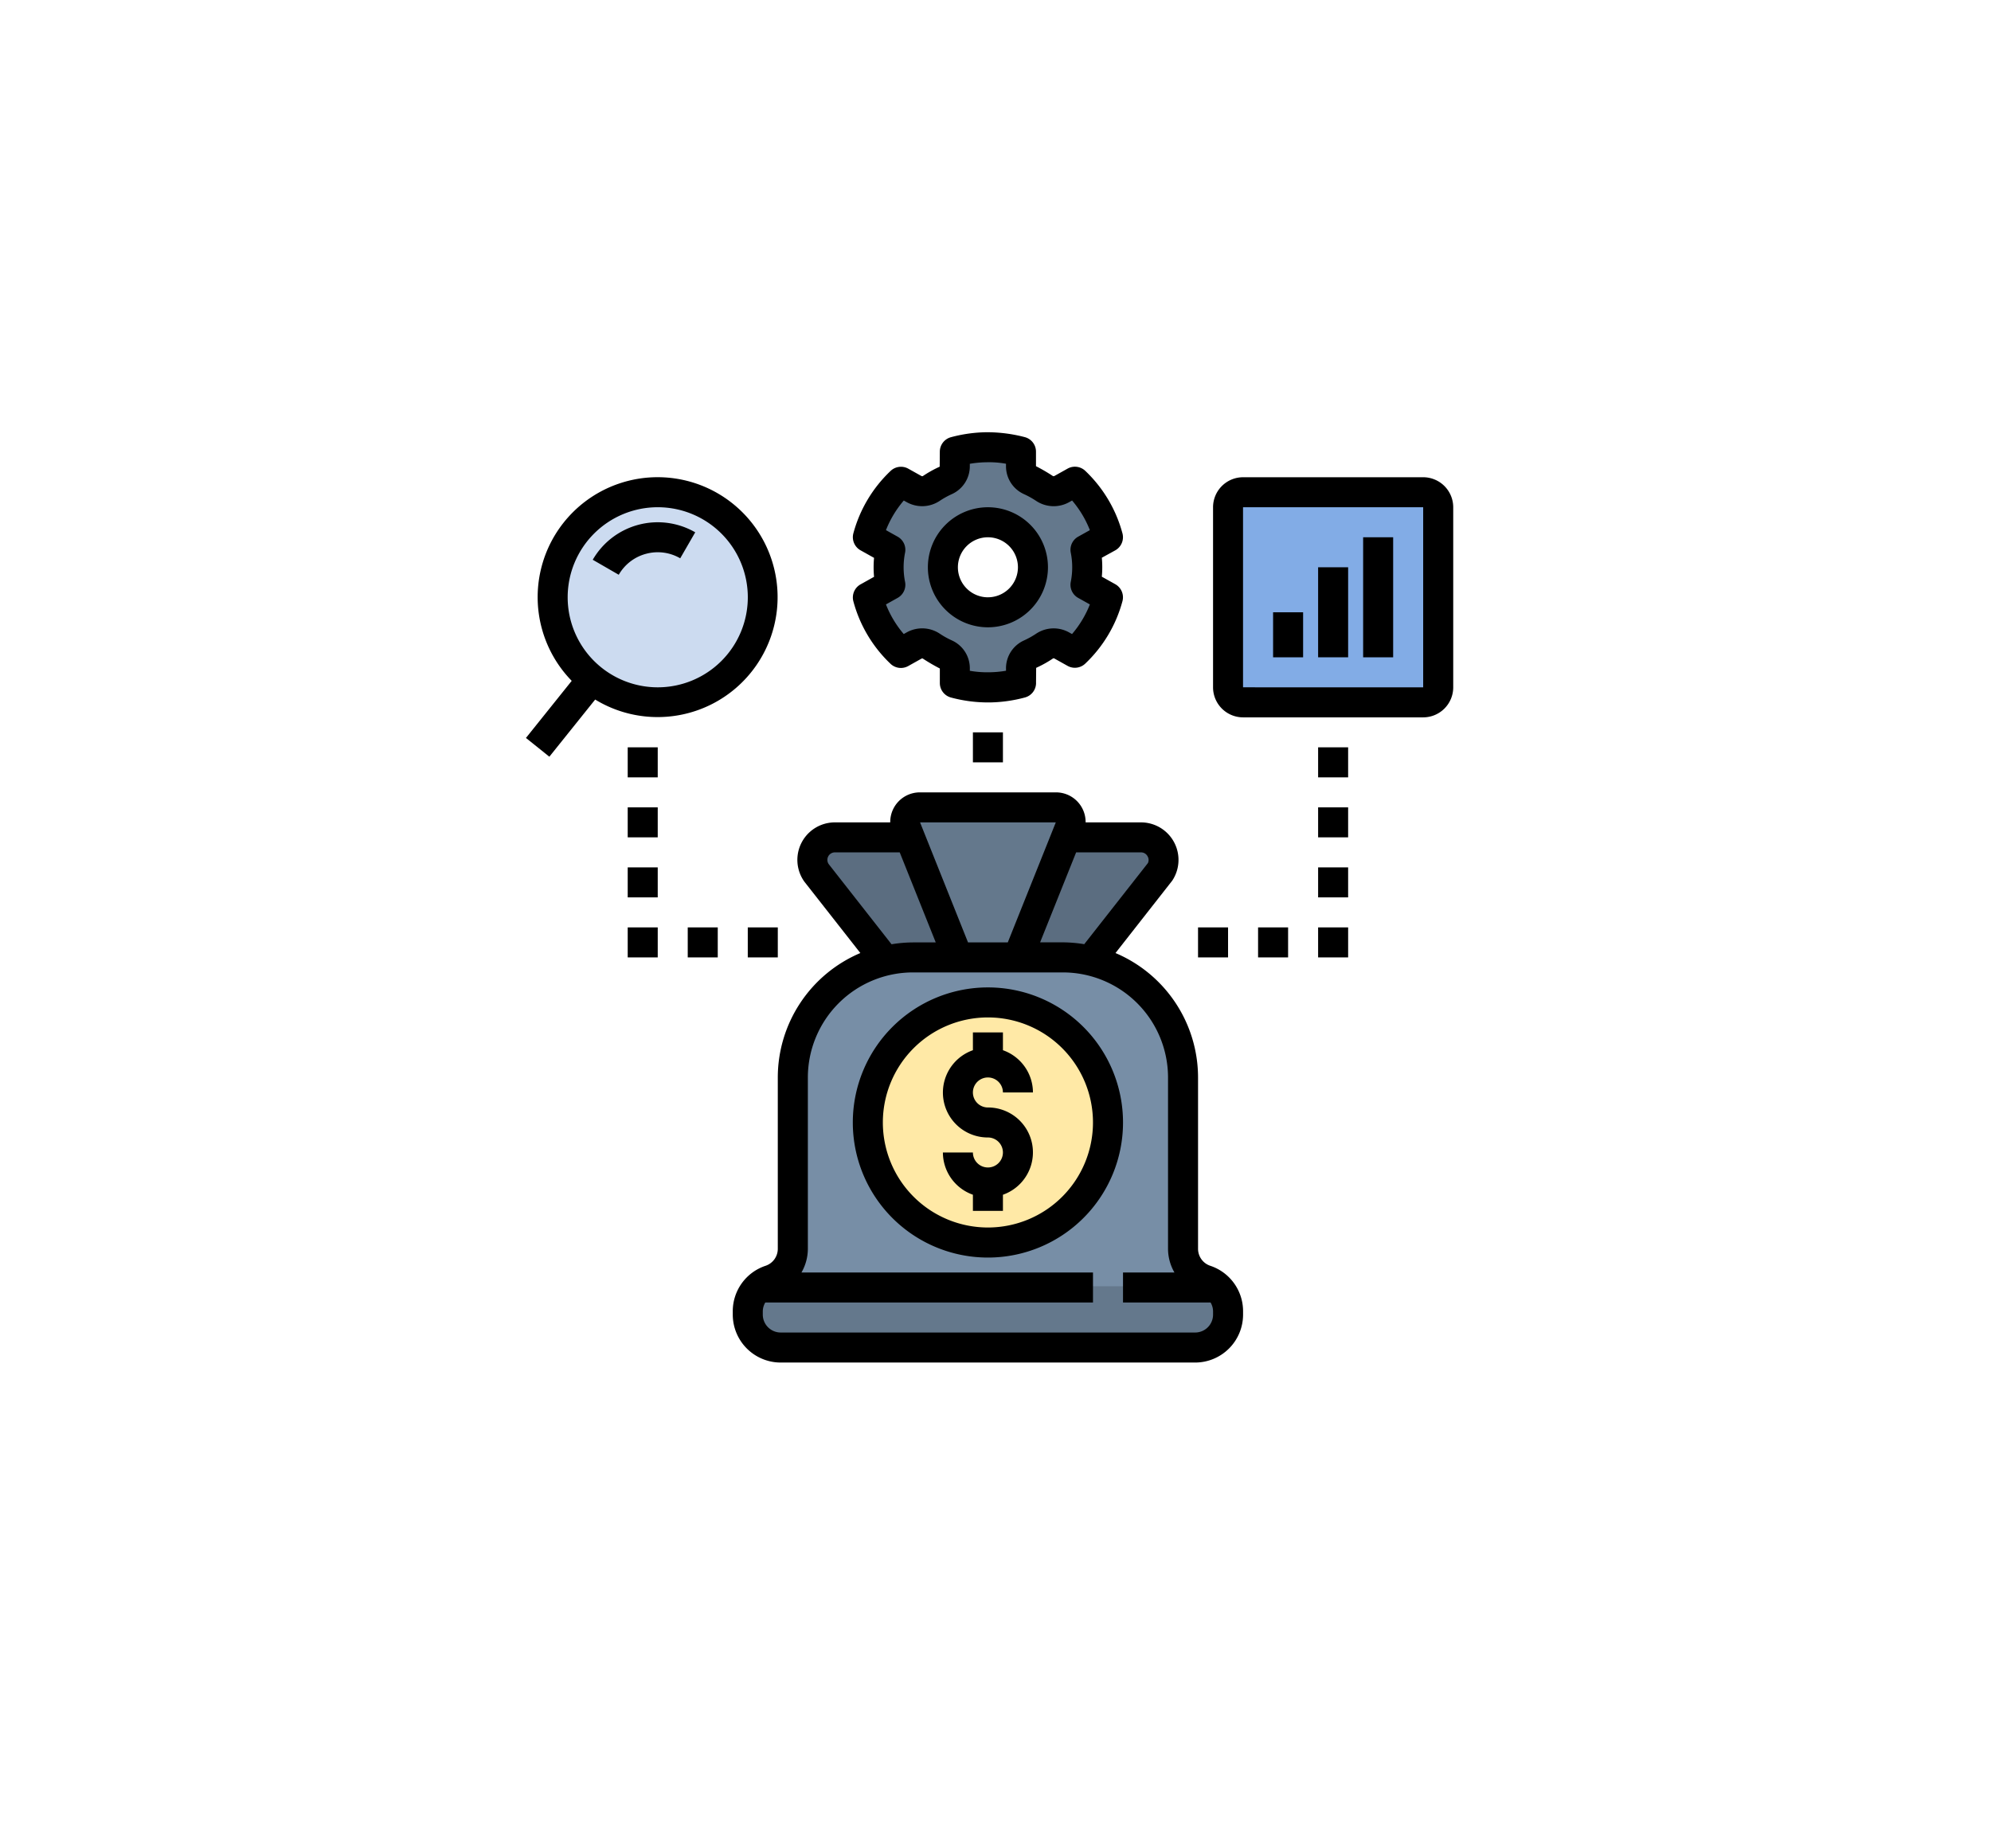 <svg xmlns="http://www.w3.org/2000/svg" xmlns:xlink="http://www.w3.org/1999/xlink" width="168" height="156" viewBox="0 0 168 156"><defs><filter id="a" x="0" y="0" width="168" height="156" filterUnits="userSpaceOnUse"><feOffset dy="3" input="SourceAlpha"/><feGaussianBlur stdDeviation="3" result="b"/><feFlood flood-opacity="0.161"/><feComposite operator="in" in2="b"/><feComposite in="SourceGraphic"/></filter></defs><g transform="translate(6023 9725)"><g transform="translate(-6346.305 -14056.382)"><g transform="matrix(1, 0, 0, 1, 323.3, 4331.38)" filter="url(#a)"><rect width="150" height="138" rx="17" transform="translate(9 6)" fill="#fff"/></g><g transform="translate(366.614 4366.778)"><path d="M52.727,60.593V46.132A10.132,10.132,0,0,0,42.6,36H29.931A10.132,10.132,0,0,0,19.8,46.132V60.593a2.778,2.778,0,0,1-1.9,2.636A2.778,2.778,0,0,0,16,65.864v.285a2.778,2.778,0,0,0,2.778,2.778h34.97a2.778,2.778,0,0,0,2.778-2.778v-.285a2.778,2.778,0,0,0-1.9-2.636,2.778,2.778,0,0,1-1.9-2.636Z" transform="translate(3.978 9.303)" fill="#778ea6"/><path d="M16,60v.285a2.778,2.778,0,0,0,2.778,2.778h34.97a2.778,2.778,0,0,0,2.778-2.778V60a2.751,2.751,0,0,0-.9-2H16.9a2.751,2.751,0,0,0-.9,2Z" transform="translate(3.978 15.165)" fill="#64788c"/><path d="M48.031,28H22.2a1.9,1.9,0,0,0-1.581,2.953l5.63,7.178h17.73l5.63-7.178A1.9,1.9,0,0,0,48.031,28Z" transform="translate(5.125 7.171)" fill="#5b6d80"/><path d="M39.2,26H27.743a1.266,1.266,0,0,0-1.176,1.737l4.371,10.928H36l4.371-10.928A1.266,1.266,0,0,0,39.2,26Z" transform="translate(6.77 6.638)" fill="#64788c"/><circle cx="10.132" cy="10.132" r="10.132" transform="translate(30.11 49.102)" fill="#ffe9a6"/><rect width="17.73" height="17.73" rx="1" transform="translate(60.504 6.043)" fill="#82ace6"/><circle cx="8.864" cy="8.864" r="8.864" transform="translate(3.516 6.044)" fill="#ccdbf0"/><path d="M42.366,13.61a7.57,7.57,0,0,0,0-2.957l1.9-1.059a10.038,10.038,0,0,0-2.787-4.683l-1.1.614a1.4,1.4,0,0,1-1.45-.034A8.438,8.438,0,0,0,37.68,4.8a1.308,1.308,0,0,1-.756-1.2V2.372a10.6,10.6,0,0,0-5.587,0V3.6a1.308,1.308,0,0,1-.756,1.2,8.434,8.434,0,0,0-1.246.694,1.4,1.4,0,0,1-1.45.034l-1.094-.611A10.038,10.038,0,0,0,24,9.594l1.9,1.059a7.569,7.569,0,0,0,0,2.957L24,14.669a10.038,10.038,0,0,0,2.787,4.683l1.1-.614a1.4,1.4,0,0,1,1.45.034,8.434,8.434,0,0,0,1.246.694,1.308,1.308,0,0,1,.756,1.2v1.226a10.6,10.6,0,0,0,5.587,0V20.665a1.308,1.308,0,0,1,.756-1.2,8.433,8.433,0,0,0,1.246-.694,1.4,1.4,0,0,1,1.45-.034l1.094.611a10.039,10.039,0,0,0,2.792-4.68Zm-8.234,2.321a3.8,3.8,0,1,1,3.8-3.8A3.8,3.8,0,0,1,34.132,15.931Z" transform="translate(6.11 0.244)" fill="#64788c"/><path d="M34.248,38.084a11.4,11.4,0,1,0,11.4,11.4,11.4,11.4,0,0,0-11.4-11.4Zm0,20.263a8.865,8.865,0,1,1,8.865-8.865,8.865,8.865,0,0,1-8.865,8.865Z" transform="translate(5.803 9.858)"/><path d="M32.65,44.884a1.268,1.268,0,0,1,1.266,1.266h2.533a3.793,3.793,0,0,0-2.533-3.566v-1.5H31.383v1.5a3.79,3.79,0,0,0,1.266,7.365,1.266,1.266,0,1,1-1.266,1.266H28.85a3.793,3.793,0,0,0,2.533,3.566v1.364h2.533V54.782a3.79,3.79,0,0,0-1.267-7.365,1.266,1.266,0,1,1,0-2.533Z" transform="translate(7.402 10.658)"/><path d="M55.144,65.043a1.511,1.511,0,0,1-1.034-1.435V49.147a11.416,11.416,0,0,0-6.966-10.5l4.785-6.106a3.166,3.166,0,0,0-2.634-4.922H44.623a2.5,2.5,0,0,0-2.515-2.533H30.652a2.5,2.5,0,0,0-2.515,2.533H23.465a3.164,3.164,0,0,0-2.577,5l4.727,6.027a11.415,11.415,0,0,0-6.966,10.5V63.608a1.511,1.511,0,0,1-1.034,1.435,4.039,4.039,0,0,0-2.765,3.836v.286a4.049,4.049,0,0,0,4.045,4.044H53.864a4.049,4.049,0,0,0,4.045-4.044v-.286a4.039,4.039,0,0,0-2.765-3.836ZM43.823,30.15h5.471a.62.62,0,0,1,.558.334.6.6,0,0,1,.026.571L44.507,37.9a11.374,11.374,0,0,0-1.795-.156H40.783Zm-1.715-2.533L38.055,37.749H34.7L30.652,27.617ZM22.939,31.134a.633.633,0,0,1,.527-.984h5.471l3.04,7.6H30.047a11.376,11.376,0,0,0-1.8.156Zm32.438,38.03a1.513,1.513,0,0,1-1.512,1.511H18.895a1.513,1.513,0,0,1-1.512-1.511v-.286a1.492,1.492,0,0,1,.21-.736H45.245V65.61h-24.6a4.025,4.025,0,0,0,.541-2V49.147a8.875,8.875,0,0,1,8.865-8.865H42.712a8.875,8.875,0,0,1,8.865,8.865V63.608a4.025,4.025,0,0,0,.541,2h-4.34v2.533h7.389a1.491,1.491,0,0,1,.21.736Z" transform="translate(3.672 6.394)"/><path d="M38.308,22.236l.011-1.265a9.816,9.816,0,0,0,1.432-.8.159.159,0,0,1,.124.021l1.094.611a1.266,1.266,0,0,0,1.49-.188A11.309,11.309,0,0,0,45.6,15.346,1.268,1.268,0,0,0,45,13.914l-1.14-.637q.037-.4.037-.8t-.037-.8L45,11.05A1.268,1.268,0,0,0,45.6,9.618a11.32,11.32,0,0,0-3.137-5.275,1.267,1.267,0,0,0-1.491-.188l-1.1.615a.183.183,0,0,1-.127.02,15.894,15.894,0,0,0-1.441-.841V2.723A1.266,1.266,0,0,0,37.369,1.5,12.535,12.535,0,0,0,34.1,1.085a12.1,12.1,0,0,0-2.971.419,1.267,1.267,0,0,0-.939,1.223l-.011,1.265a9.779,9.779,0,0,0-1.432.8.171.171,0,0,1-.125-.021l-1.094-.611a1.268,1.268,0,0,0-1.49.188,11.309,11.309,0,0,0-3.144,5.271A1.268,1.268,0,0,0,23.5,11.05l1.14.637q-.037.4-.037.8t.037.8l-1.139.637a1.267,1.267,0,0,0-.606,1.432,11.305,11.305,0,0,0,3.137,5.275,1.269,1.269,0,0,0,1.491.188l1.1-.615a.148.148,0,0,1,.127-.02,16.011,16.011,0,0,0,1.441.841v1.226a1.266,1.266,0,0,0,.939,1.223,12.032,12.032,0,0,0,3.116.416H34.4a12.1,12.1,0,0,0,2.971-.419,1.267,1.267,0,0,0,.939-1.223Zm-2.533-1.221v.2a9.014,9.014,0,0,1-1.409.129,8.659,8.659,0,0,1-1.644-.125v-.205a2.577,2.577,0,0,0-1.5-2.352,7.209,7.209,0,0,1-1.059-.59,2.679,2.679,0,0,0-2.777-.09l-.241.135a8.751,8.751,0,0,1-1.5-2.5l.988-.552a1.267,1.267,0,0,0,.626-1.343,6.283,6.283,0,0,1,0-2.481A1.267,1.267,0,0,0,26.632,9.9l-.988-.552a8.776,8.776,0,0,1,1.505-2.5l.237.132a2.669,2.669,0,0,0,2.773-.089A7.259,7.259,0,0,1,31.221,6.3a2.577,2.577,0,0,0,1.5-2.352v-.2a9.013,9.013,0,0,1,1.409-.129,7.966,7.966,0,0,1,1.644.125v.205a2.577,2.577,0,0,0,1.5,2.352,7.283,7.283,0,0,1,1.059.589,2.673,2.673,0,0,0,2.777.092l.241-.135a8.779,8.779,0,0,1,1.5,2.5l-.988.552a1.267,1.267,0,0,0-.626,1.343,6.283,6.283,0,0,1,0,2.481,1.267,1.267,0,0,0,.626,1.343l.988.552a8.777,8.777,0,0,1-1.505,2.5l-.237-.132a2.662,2.662,0,0,0-2.773.089,7.261,7.261,0,0,1-1.062.591,2.577,2.577,0,0,0-1.5,2.352Z" transform="translate(5.803 0)"/><path d="M32.916,6.084a5.066,5.066,0,1,0,5.066,5.066,5.066,5.066,0,0,0-5.066-5.066Zm0,7.6a2.533,2.533,0,1,1,2.533-2.533A2.533,2.533,0,0,1,32.916,13.683Z" transform="translate(7.135 1.332)"/><path d="M10.02,9.747a3.77,3.77,0,0,1,2.882.38l1.266-2.194A6.332,6.332,0,0,0,5.521,10.25l2.194,1.266a3.777,3.777,0,0,1,2.306-1.77Z" transform="translate(1.186 1.598)"/><path d="M50.85,13.084h2.533v3.8H50.85Z" transform="translate(13.264 3.197)"/><path d="M56.85,8.084h2.533V18.216H56.85Z" transform="translate(14.862 1.865)"/><path d="M53.85,10.084h2.533v7.6H53.85Z" transform="translate(14.063 2.398)"/><path d="M64.58,4.084h-15.2A2.536,2.536,0,0,0,46.85,6.617v15.2a2.536,2.536,0,0,0,2.533,2.533h15.2a2.536,2.536,0,0,0,2.533-2.533V6.617A2.536,2.536,0,0,0,64.58,4.084Zm-15.2,17.73V6.617h15.2l0,15.2Z" transform="translate(12.198 0.799)"/><path d="M30.85,21.084h2.533v2.533H30.85Z" transform="translate(7.935 5.329)"/><path d="M53.85,22.084h2.533v2.533H53.85Z" transform="translate(14.063 5.595)"/><path d="M53.85,26.084h2.533v2.533H53.85Z" transform="translate(14.063 6.661)"/><path d="M53.85,30.084h2.533v2.533H53.85Z" transform="translate(14.063 7.727)"/><path d="M53.85,34.084h2.533v2.533H53.85Z" transform="translate(14.063 8.792)"/><path d="M49.85,34.084h2.533v2.533H49.85Z" transform="translate(12.997 8.792)"/><path d="M45.85,34.084h2.533v2.533H45.85Z" transform="translate(11.931 8.792)"/><path d="M7.85,22.084h2.533v2.533H7.85Z" transform="translate(1.807 5.595)"/><path d="M7.85,26.084h2.533v2.533H7.85Z" transform="translate(1.807 6.661)"/><path d="M7.85,30.084h2.533v2.533H7.85Z" transform="translate(1.807 7.727)"/><path d="M7.85,34.084h2.533v2.533H7.85Z" transform="translate(1.807 8.792)"/><path d="M11.85,34.084h2.533v2.533H11.85Z" transform="translate(2.872 8.792)"/><path d="M15.85,34.084h2.533v2.533H15.85Z" transform="translate(3.938 8.792)"/><path d="M3.046,27.672l3.866-4.824a10.123,10.123,0,1,0-1.98-1.578L1.07,26.089ZM4.591,14.216a7.6,7.6,0,1,1,7.6,7.6,7.6,7.6,0,0,1-7.6-7.6Z" transform="translate(0 0.798)"/></g></g></g></svg>